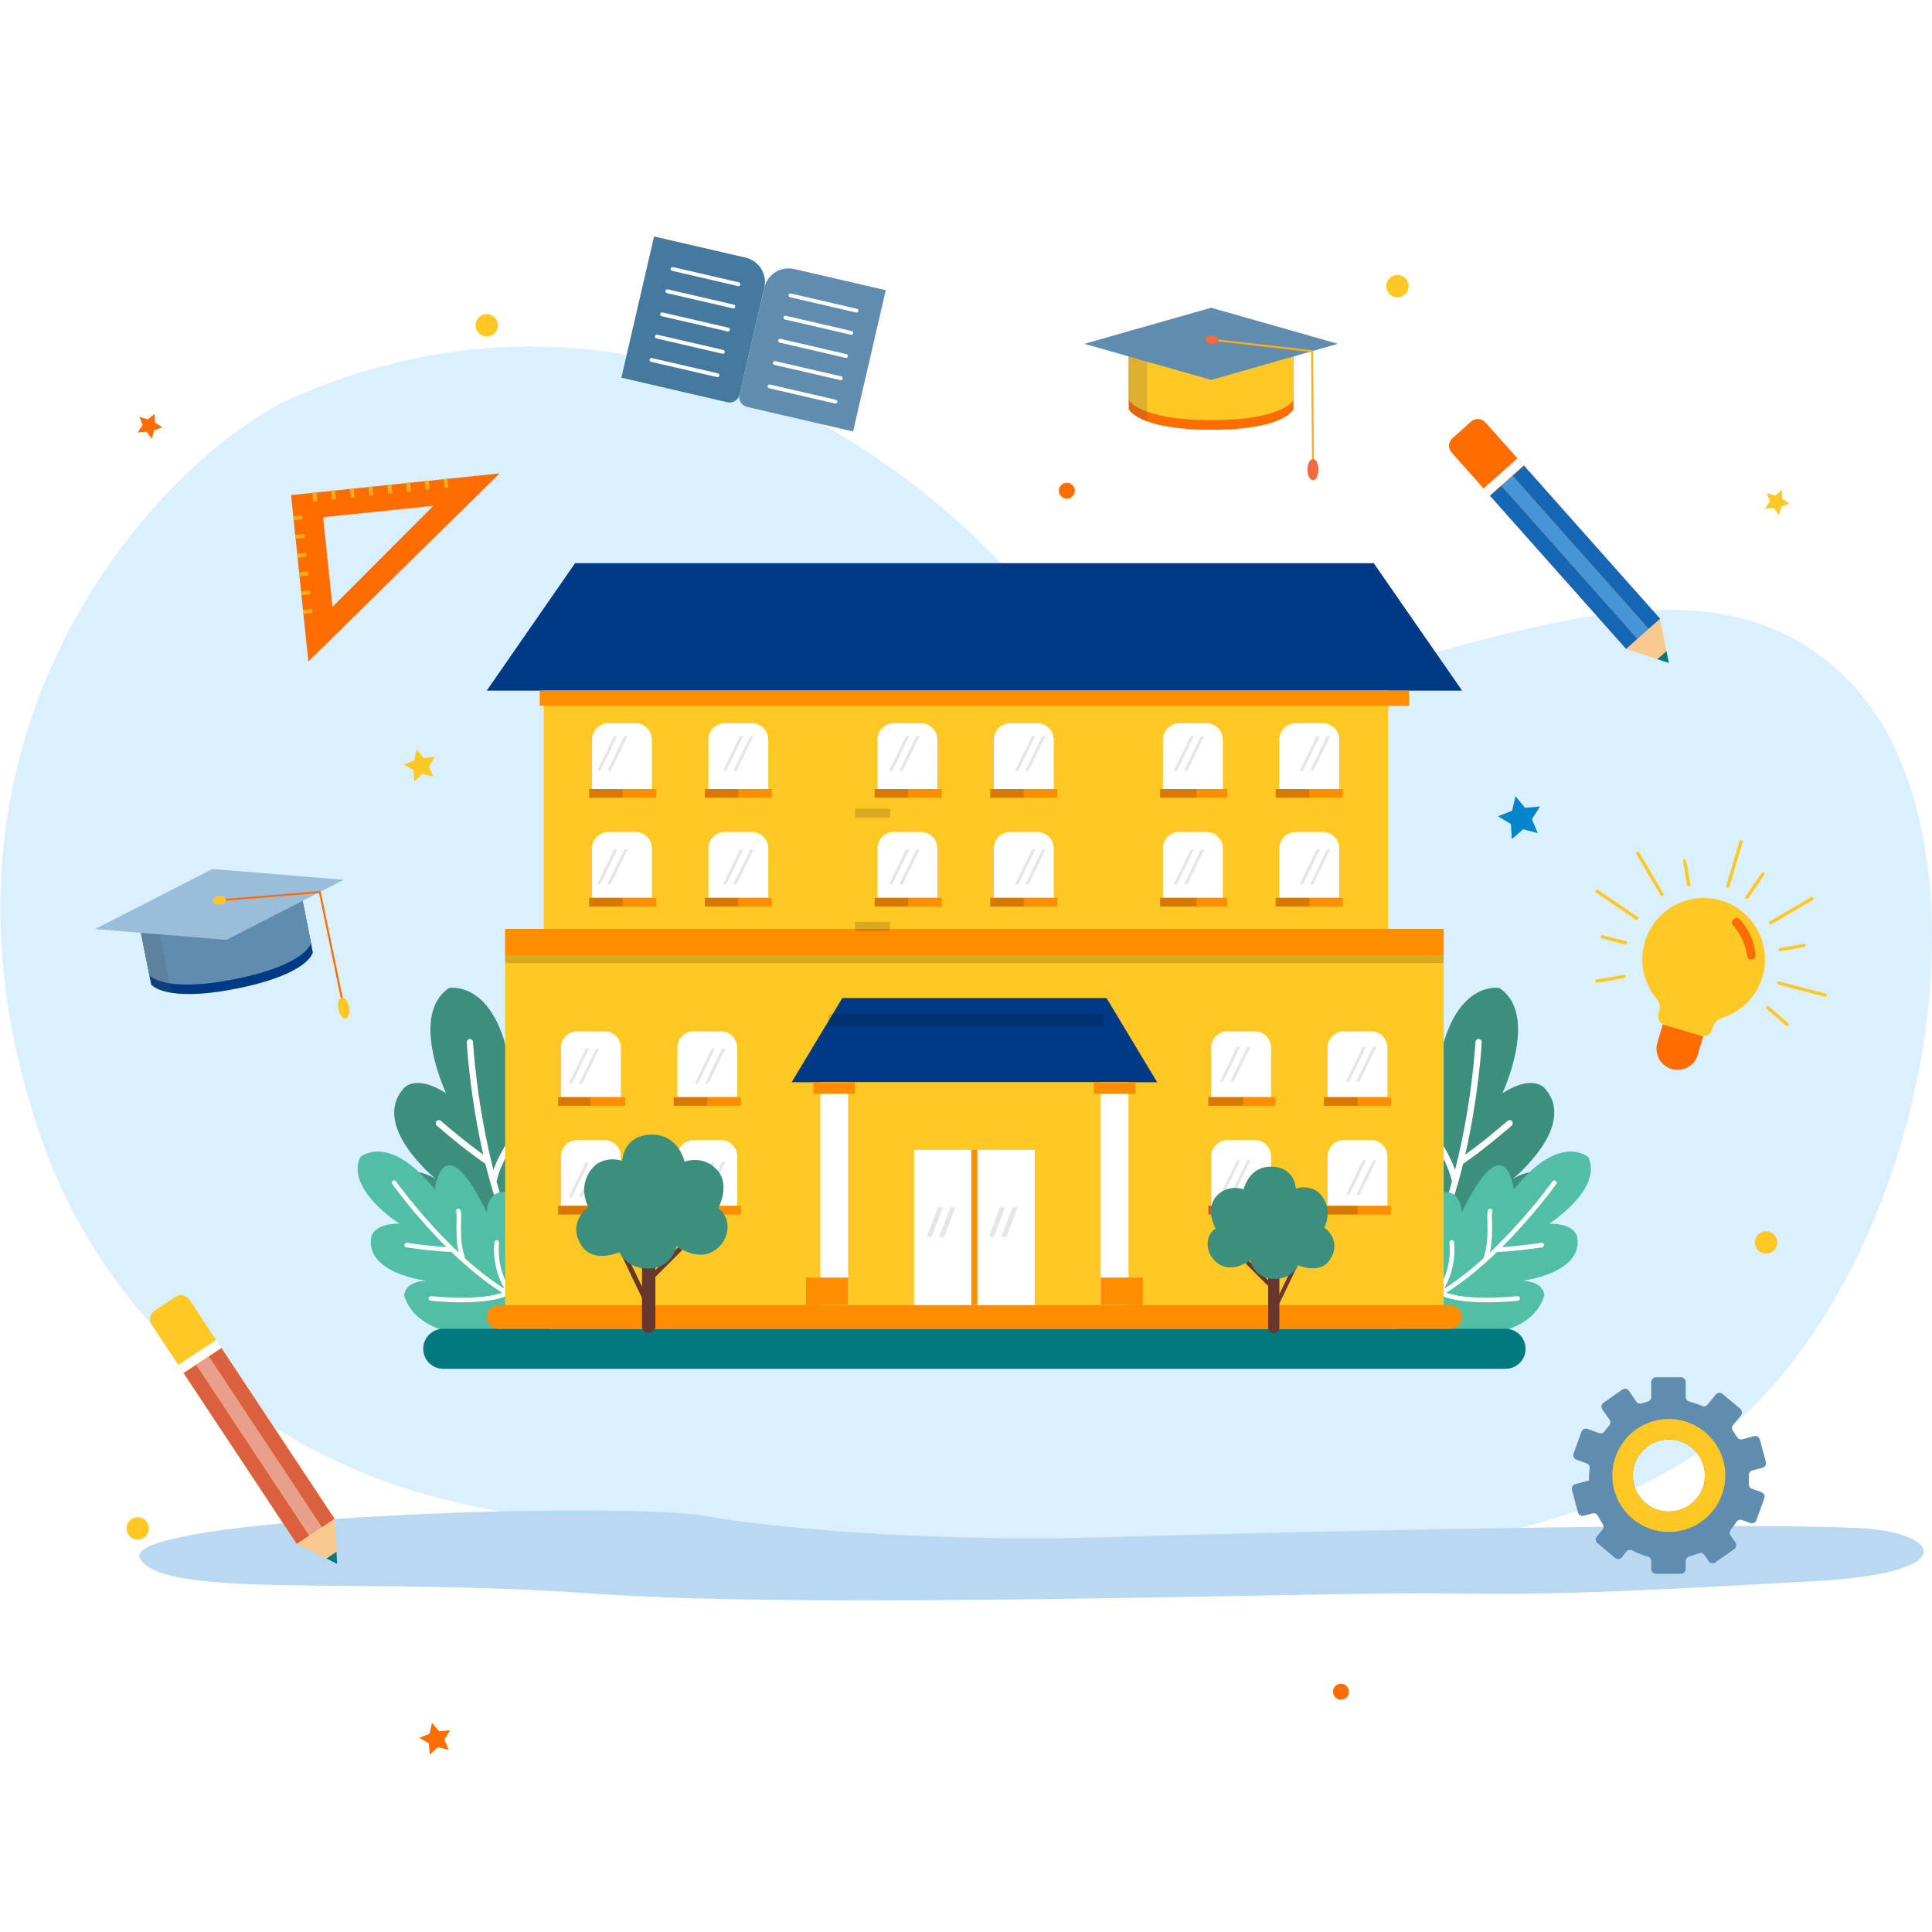 <?xml version="1.0" encoding="UTF-8"?><svg xmlns="http://www.w3.org/2000/svg" viewBox="0 0 500 500"><defs><style>.cls-1{opacity:.1;}.cls-2{fill:#f9c990;}.cls-3{fill:#0286cb;}.cls-4{fill:#02797d;}.cls-5{fill:#003a85;}.cls-6{fill:#f26a40;}.cls-7{fill:#e89f8b;}.cls-8{fill:#fff;}.cls-9{fill:#ffc825;}.cls-10{fill:#ff8d00;}.cls-11{fill:#fead19;}.cls-12{fill:#ff6d00;}.cls-13{fill:#67362d;}.cls-14{fill:#b8d9f1;}.cls-15{fill:#dbf0ff;}.cls-16{fill:#db603f;}.cls-17{fill:#1467b4;}.cls-18{fill:#3c8f7c;}.cls-19{fill:#457a9e;}.cls-20{fill:#4595d7;}.cls-21{fill:#9abeda;}.cls-22{fill:#608daf;}.cls-23{fill:#50bfa5;}.cls-24{fill:#565656;opacity:.2;}.cls-25{opacity:.15;}</style></defs><g id="BACKGROUND"><rect class="cls-8" width="500" height="500"/></g><g id="OBJECTS"><g><path class="cls-15" d="M76.42,102.62c71.9-31.16,144.98-3.61,194.55,56.4,49.56,60.01,153.58-41.42,208.75,18.49,37.65,40.89,20.4,146-31.22,191.53-70.17,61.89-283.55,30.48-329.71,19.95-53.18-12.13-92.05-48.95-107.85-93.63C-27.12,187.71,44.65,116.39,76.42,102.62Z"/><path class="cls-14" d="M481.16,395.47c-35.99-1.76-158.43,1.22-195.67,2.38-37.24,1.16-80.46-1.53-102.91-5.5-22.45-3.96-152.24,.34-146.35,10.99,5.89,10.66,57.83,4.77,116.72,9.05,58.9,4.28,191.35-.54,221.23,0,29.88,.54,57.28-1.07,95.78-3.21,38.5-2.14,32.06-12.7,11.2-13.72Z"/><g><path class="cls-18" d="M140.4,343.04s-43.04-15.24-37.12-37.68c0,0,2.55-4.41,9.46-.26,0,0-17.09-13.9-8.13-23.57,0,0,3.05-3.61,10.84,1.4,0,0-9.62-20.34,.78-27.24,0,0,13.23-2.48,16.27,23.65,0,0,15.17-18.54,11.16,16.72,0,0,3.71-5.72,8.36-3.21,2.57,.78,13.92,10.6-8.13,45.39l-3.49,4.81Z"/><path class="cls-8" d="M138.37,330.68c-.38,.25-.88,.14-1.13-.24-.92-1.41-1.79-2.89-2.61-4.42,0-.01-.01-.02-.02-.04-.21-.39-.41-.79-.62-1.19-7.5-1.16-17.84-8.38-23.4-12.64l-.35-.27c-.36-.26-.45-.77-.18-1.14,.26-.36,.77-.45,1.14-.18l.39,.3c8.68,6.66,16.22,10.88,21.5,12.1-2.52-5.27-4.53-11.02-6.14-16.74-.05-.1-.08-.2-.09-.32-.44-1.57-.85-3.14-1.23-4.69-5.65-3.84-12.51-9.84-12.58-9.9-.34-.3-.37-.81-.08-1.15,.28-.32,.75-.37,1.09-.12,.02,.01,.04,.03,.06,.05,.06,.06,5.73,4.99,10.95,8.74-3.53-15.46-4.27-28.87-4.28-29.09-.02-.45,.32-.83,.77-.85,.19-.01,.37,.05,.52,.15,.19,.14,.32,.36,.34,.62,.01,.25,.9,16.1,5.28,33.11,1.38-3.92,3.66-7.35,5.28-9.78,.73-1.1,1.57-2.34,1.63-2.71,0-.44,.36-.8,.8-.81,.18,0,.35,.05,.49,.15,.2,.15,.33,.38,.34,.65,.01,.72-.58,1.63-1.91,3.62-1.92,2.87-4.8,7.18-5.82,11.9,1.58,5.6,3.55,11.23,6.01,16.39,.29-5.68,2.23-11.11,5.67-15.56l.12-.16c.26-.36,.77-.45,1.14-.18,.36,.26,.45,.77,.18,1.14l-.15,.2c-2.24,2.9-5.9,9.05-5.34,17.78,.78,1.43,1.59,2.82,2.46,4.14,.25,.38,.14,.88-.24,1.13Z"/></g><g><path class="cls-23" d="M142.34,344.11s-32.6,7.42-37.73-8.78c0,0-.15-3.72,5.75-3.86,0,0-16.02-1.91-14.26-11.4,0,0,.47-3.43,7.26-3.38,0,0-13.91-8.82-10.18-17.17,0,0,7.21-6.72,19.33,8.27,0,0,2.13-17.41,13.45,5.97,0,0,.06-4.99,3.92-5.26,1.9-.53,12.76,1.11,12.74,31.27l-.27,4.34Z"/><path class="cls-8" d="M136.25,337.26c-.14,.3-.49,.43-.79,.29-1.12-.51-2.24-1.09-3.34-1.71,0,0-.02,0-.03-.01-.28-.16-.57-.33-.85-.5-5.1,2.22-14.32,1.8-19.43,1.34l-.33-.03c-.33-.02-.58-.3-.56-.63,.02-.33,.3-.58,.63-.56l.36,.03c7.98,.72,14.3,.39,18.05-.93-3.62-2.28-7.12-5.05-10.36-7.96-.07-.04-.13-.09-.18-.16-.89-.8-1.75-1.61-2.59-2.42-5-.17-11.6-1.19-11.66-1.2-.33-.05-.55-.36-.5-.68,.05-.31,.32-.52,.63-.5,.02,0,.04,0,.05,0,.06,.01,5.5,.85,10.2,1.12-8.23-8.19-13.95-16.19-14.04-16.33-.19-.27-.13-.64,.14-.83,.12-.08,.25-.12,.38-.11,.17,.01,.34,.1,.45,.25,.1,.15,6.86,9.61,16.23,18.42-.68-2.96-.61-5.98-.56-8.12,.03-.97,.05-2.06-.05-2.31-.17-.27-.09-.63,.18-.81,.11-.07,.24-.1,.36-.1,.18,.01,.35,.1,.46,.27,.29,.44,.28,1.24,.24,2.99-.07,2.53-.16,6.32,1.06,9.65,3.17,2.85,6.59,5.56,10.13,7.79-2.05-3.63-2.97-7.75-2.58-11.85v-.15c.03-.33,.32-.58,.65-.56,.33,.02,.58,.3,.56,.63l-.02,.18c-.25,2.67-.11,7.91,3.66,13.09,1.04,.58,2.09,1.12,3.14,1.6,.3,.14,.43,.49,.29,.79Z"/></g><g><path class="cls-18" d="M363.87,343.04s43.04-15.24,37.12-37.68c0,0-2.55-4.41-9.46-.26,0,0,17.09-13.9,8.13-23.57,0,0-3.05-3.61-10.84,1.4,0,0,9.62-20.34-.78-27.24,0,0-13.23-2.48-16.27,23.65,0,0-15.17-18.54-11.16,16.72,0,0-3.71-5.72-8.36-3.21-2.57,.78-13.92,10.6,8.13,45.39l3.49,4.81Z"/><path class="cls-8" d="M365.9,330.68c.38,.25,.88,.14,1.13-.24,.92-1.41,1.79-2.89,2.61-4.42,0-.01,.01-.02,.02-.04,.21-.39,.41-.79,.62-1.19,7.5-1.16,17.84-8.38,23.4-12.64l.35-.27c.36-.26,.45-.77,.18-1.14-.26-.36-.77-.45-1.14-.18l-.39,.3c-8.68,6.66-16.22,10.88-21.5,12.1,2.52-5.27,4.53-11.02,6.14-16.74,.05-.1,.08-.2,.09-.32,.44-1.57,.85-3.14,1.23-4.69,5.65-3.84,12.51-9.84,12.58-9.9,.34-.3,.37-.81,.08-1.15-.28-.32-.75-.37-1.09-.12-.02,.01-.04,.03-.06,.05-.06,.06-5.73,4.99-10.95,8.74,3.53-15.46,4.27-28.87,4.28-29.09,.02-.45-.32-.83-.77-.85-.19-.01-.37,.05-.52,.15-.19,.14-.32,.36-.34,.62-.01,.25-.9,16.1-5.28,33.11-1.38-3.92-3.66-7.35-5.28-9.78-.73-1.1-1.57-2.34-1.63-2.71,0-.44-.36-.8-.8-.81-.18,0-.35,.05-.49,.15-.2,.15-.33,.38-.34,.65-.01,.72,.58,1.63,1.91,3.62,1.92,2.87,4.8,7.18,5.82,11.9-1.58,5.6-3.55,11.23-6.01,16.39-.29-5.68-2.23-11.11-5.67-15.56l-.12-.16c-.26-.36-.77-.45-1.14-.18-.36,.26-.45,.77-.18,1.14l.15,.2c2.24,2.9,5.9,9.05,5.34,17.78-.78,1.43-1.59,2.82-2.46,4.14-.25,.38-.14,.88,.24,1.13Z"/></g><g><path class="cls-23" d="M361.93,344.11s32.6,7.42,37.73-8.78c0,0,.15-3.72-5.75-3.86,0,0,16.02-1.91,14.26-11.4,0,0-.47-3.43-7.26-3.38,0,0,13.91-8.82,10.18-17.17,0,0-7.21-6.72-19.33,8.27,0,0-2.13-17.41-13.45,5.97,0,0-.06-4.99-3.92-5.26-1.9-.53-12.76,1.11-12.74,31.27l.27,4.34Z"/><path class="cls-8" d="M368.02,337.26c.14,.3,.49,.43,.79,.29,1.12-.51,2.24-1.09,3.34-1.71,0,0,.02,0,.03-.01,.28-.16,.57-.33,.85-.5,5.1,2.22,14.32,1.8,19.43,1.34l.33-.03c.33-.02,.58-.3,.56-.63-.02-.33-.3-.58-.63-.56l-.36,.03c-7.98,.72-14.3,.39-18.05-.93,3.62-2.28,7.12-5.05,10.36-7.96,.07-.04,.13-.09,.18-.16,.89-.8,1.75-1.61,2.59-2.42,5-.17,11.6-1.19,11.66-1.2,.33-.05,.55-.36,.5-.68-.05-.31-.32-.52-.63-.5-.02,0-.04,0-.05,0-.06,.01-5.5,.85-10.2,1.12,8.23-8.19,13.95-16.19,14.04-16.33,.19-.27,.13-.64-.14-.83-.12-.08-.25-.12-.38-.11-.17,.01-.34,.1-.45,.25-.1,.15-6.86,9.61-16.23,18.42,.68-2.96,.61-5.98,.56-8.12-.03-.97-.05-2.06,.05-2.31,.17-.27,.09-.63-.18-.81-.11-.07-.24-.1-.36-.1-.18,.01-.35,.1-.46,.27-.29,.44-.28,1.24-.24,2.99,.07,2.53,.16,6.32-1.06,9.65-3.17,2.85-6.59,5.56-10.13,7.79,2.05-3.63,2.97-7.75,2.58-11.85v-.15c-.03-.33-.32-.58-.65-.56-.33,.02-.58,.3-.56,.63l.02,.18c.25,2.67,.11,7.91-3.66,13.09-1.04,.58-2.09,1.12-3.14,1.6-.3,.14-.43,.49-.29,.79Z"/></g><path class="cls-4" d="M389.64,354.25H114.71c-2.86,0-5.18-2.32-5.18-5.18h0c0-2.86,2.32-5.18,5.18-5.18H389.64c2.86,0,5.18,2.32,5.18,5.18h0c0,2.86-2.32,5.18-5.18,5.18Z"/><polygon class="cls-5" points="355.52 145.75 148.83 145.75 125.97 178.73 378.38 178.73 355.52 145.75"/><rect class="cls-9" x="130.73" y="240.41" width="242.89" height="100.41"/><rect class="cls-10" x="130.73" y="240.41" width="242.89" height="6.74"/><rect class="cls-25" x="130.73" y="247.15" width="242.89" height="2.09"/><rect class="cls-9" x="140.72" y="178.73" width="218.56" height="61.68"/><rect class="cls-10" x="139.67" y="178.73" width="225.01" height="3.92"/><path class="cls-10" d="M375.31,343.9H129.04c-1.7,0-3.08-1.38-3.08-3.08h0c0-1.7,1.38-3.08,3.08-3.08h246.26c1.7,0,3.08,1.38,3.08,3.08h0c0,1.7-1.38,3.08-3.08,3.08Z"/><polygon class="cls-5" points="286.36 258.29 217.99 258.29 204.87 280.08 299.48 280.08 286.36 258.29"/><rect class="cls-9" x="212.3" y="280.08" width="79.75" height="57.66"/><path class="cls-8" d="M149.4,266.9h7.04c2.34,0,4.23,1.9,4.23,4.23v12.8h-15.5v-12.8c0-2.34,1.9-4.23,4.23-4.23Z"/><path class="cls-8" d="M179.52,266.9h7.04c2.34,0,4.23,1.9,4.23,4.23v12.8h-15.5v-12.8c0-2.34,1.9-4.23,4.23-4.23Z"/><path class="cls-8" d="M149.4,295.05h7.04c2.34,0,4.23,1.9,4.23,4.23v12.8h-15.5v-12.8c0-2.34,1.9-4.23,4.23-4.23Z"/><path class="cls-8" d="M179.52,295.05h7.04c2.34,0,4.23,1.9,4.23,4.23v12.8h-15.5v-12.8c0-2.34,1.9-4.23,4.23-4.23Z"/><rect class="cls-10" x="144.44" y="283.93" width="17.37" height="2.25"/><rect class="cls-10" x="144.44" y="312.07" width="17.37" height="2.25"/><rect class="cls-25" x="144.44" y="283.93" width="8.4" height="2.25"/><rect class="cls-25" x="144.44" y="312.07" width="8.4" height="2.25"/><rect class="cls-10" x="174.36" y="283.93" width="17.37" height="2.25"/><rect class="cls-10" x="174.36" y="312.07" width="17.37" height="2.25"/><rect class="cls-25" x="174.36" y="283.93" width="8.69" height="2.25"/><rect class="cls-25" x="174.36" y="312.07" width="8.69" height="2.25"/><path class="cls-8" d="M157.44,187.18h7.04c2.34,0,4.23,1.9,4.23,4.23v12.8h-15.5v-12.8c0-2.34,1.9-4.23,4.23-4.23Z"/><path class="cls-8" d="M187.56,187.18h7.04c2.34,0,4.23,1.9,4.23,4.23v12.8h-15.5v-12.8c0-2.34,1.9-4.23,4.23-4.23Z"/><path class="cls-8" d="M157.44,215.32h7.04c2.34,0,4.23,1.9,4.23,4.23v12.8h-15.5v-12.8c0-2.34,1.9-4.23,4.23-4.23Z"/><path class="cls-8" d="M187.56,215.32h7.04c2.34,0,4.23,1.9,4.23,4.23v12.8h-15.5v-12.8c0-2.34,1.9-4.23,4.23-4.23Z"/><rect class="cls-10" x="152.48" y="204.21" width="17.37" height="2.25"/><rect class="cls-25" x="152.48" y="204.21" width="8.69" height="2.25"/><rect class="cls-10" x="152.48" y="232.35" width="17.37" height="2.25"/><rect class="cls-25" x="152.48" y="232.35" width="8.69" height="2.25"/><rect class="cls-10" x="182.4" y="204.21" width="17.37" height="2.25"/><rect class="cls-25" x="182.4" y="204.21" width="8.69" height="2.25"/><rect class="cls-10" x="182.4" y="232.35" width="17.37" height="2.25"/><rect class="cls-25" x="182.4" y="232.35" width="8.69" height="2.25"/><path class="cls-8" d="M231.32,187.18h7.04c2.34,0,4.23,1.9,4.23,4.23v12.8h-15.5v-12.8c0-2.34,1.9-4.23,4.23-4.23Z"/><path class="cls-8" d="M261.44,187.18h7.04c2.34,0,4.23,1.9,4.23,4.23v12.8h-15.5v-12.8c0-2.34,1.9-4.23,4.23-4.23Z"/><path class="cls-8" d="M231.32,215.32h7.04c2.34,0,4.23,1.9,4.23,4.23v12.8h-15.5v-12.8c0-2.34,1.9-4.23,4.23-4.23Z"/><path class="cls-8" d="M261.44,215.32h7.04c2.34,0,4.23,1.9,4.23,4.23v12.8h-15.5v-12.8c0-2.34,1.9-4.23,4.23-4.23Z"/><rect class="cls-10" x="226.35" y="204.21" width="17.37" height="2.25"/><rect class="cls-10" x="226.35" y="232.35" width="17.37" height="2.25"/><rect class="cls-10" x="256.28" y="204.21" width="17.37" height="2.25"/><rect class="cls-10" x="256.28" y="232.35" width="17.37" height="2.25"/><rect class="cls-25" x="256.28" y="204.21" width="8.69" height="2.25"/><rect class="cls-25" x="226.35" y="204.21" width="8.69" height="2.25"/><rect class="cls-25" x="226.35" y="232.35" width="8.69" height="2.25"/><rect class="cls-25" x="256.28" y="232.35" width="8.69" height="2.25"/><path class="cls-8" d="M305.2,187.18h7.04c2.34,0,4.23,1.9,4.23,4.23v12.8h-15.5v-12.8c0-2.34,1.9-4.23,4.23-4.23Z"/><path class="cls-8" d="M335.32,187.18h7.04c2.34,0,4.23,1.9,4.23,4.23v12.8h-15.5v-12.8c0-2.34,1.9-4.23,4.23-4.23Z"/><path class="cls-8" d="M305.2,215.32h7.04c2.34,0,4.23,1.9,4.23,4.23v12.8h-15.5v-12.8c0-2.34,1.9-4.23,4.23-4.23Z"/><path class="cls-8" d="M335.32,215.32h7.04c2.34,0,4.23,1.9,4.23,4.23v12.8h-15.5v-12.8c0-2.34,1.9-4.23,4.23-4.23Z"/><rect class="cls-10" x="300.23" y="204.21" width="17.37" height="2.25"/><rect class="cls-10" x="300.23" y="232.35" width="17.37" height="2.25"/><rect class="cls-25" x="300.23" y="204.21" width="9.42" height="2.25"/><rect class="cls-25" x="300.23" y="232.35" width="9.42" height="2.25"/><rect class="cls-10" x="330.15" y="204.21" width="17.37" height="2.25"/><rect class="cls-10" x="330.15" y="232.35" width="17.37" height="2.25"/><rect class="cls-25" x="330.15" y="204.21" width="8.69" height="2.25"/><rect class="cls-25" x="330.15" y="232.35" width="8.69" height="2.25"/><path class="cls-8" d="M317.68,266.9h7.04c2.34,0,4.23,1.9,4.23,4.23v12.8h-15.5v-12.8c0-2.34,1.9-4.23,4.23-4.23Z"/><path class="cls-8" d="M347.8,266.9h7.04c2.34,0,4.23,1.9,4.23,4.23v12.8h-15.5v-12.8c0-2.34,1.9-4.23,4.23-4.23Z"/><path class="cls-8" d="M317.68,295.05h7.04c2.34,0,4.23,1.9,4.23,4.23v12.8h-15.5v-12.8c0-2.34,1.9-4.23,4.23-4.23Z"/><path class="cls-8" d="M347.8,295.05h7.04c2.34,0,4.23,1.9,4.23,4.23v12.8h-15.5v-12.8c0-2.34,1.9-4.23,4.23-4.23Z"/><rect class="cls-10" x="312.71" y="283.93" width="17.37" height="2.25"/><rect class="cls-6" x="312.71" y="312.07" width="17.37" height="2.25"/><rect class="cls-25" x="312.71" y="283.93" width="9.07" height="2.25"/><rect class="cls-25" x="312.71" y="312.07" width="9.07" height="2.25"/><rect class="cls-10" x="342.64" y="283.93" width="17.37" height="2.25"/><rect class="cls-10" x="342.64" y="312.07" width="17.37" height="2.25"/><rect class="cls-25" x="342.64" y="283.93" width="8.69" height="2.25"/><rect class="cls-25" x="342.64" y="312.07" width="8.69" height="2.25"/><rect class="cls-8" x="236.57" y="297.57" width="31.21" height="40.16"/><rect class="cls-10" x="251.39" y="297.57" width="1.56" height="40.16"/><g class="cls-1"><polygon points="241.11 320.14 239.81 320.14 242.71 312.45 244.01 312.45 241.11 320.14"/><polygon points="244.35 320.14 243.05 320.14 245.96 312.45 247.26 312.45 244.35 320.14"/></g><g class="cls-1"><polygon points="257.2 320.14 255.9 320.14 258.8 312.45 260.1 312.45 257.2 320.14"/><polygon points="260.44 320.14 259.14 320.14 262.04 312.45 263.35 312.45 260.44 320.14"/></g><g><rect class="cls-8" x="212.3" y="280.08" width="7.18" height="57.66"/><rect class="cls-8" x="284.87" y="280.08" width="7.18" height="57.66"/></g><rect class="cls-10" x="208.59" y="330.62" width="10.89" height="7.12"/><rect class="cls-10" x="284.87" y="330.62" width="10.89" height="7.12"/><rect class="cls-10" x="210.49" y="280.08" width="10.75" height="2.99"/><rect class="cls-10" x="283.09" y="280.08" width="10.75" height="2.99"/><rect class="cls-25" x="221.28" y="209.26" width="9.08" height="2.34"/><rect class="cls-25" x="221.28" y="238.56" width="9.08" height="2.34"/><path class="cls-19" d="M164.63,64.19h24.32c3.57,0,6.47,2.9,6.47,6.47v28.43c0,1.45-1.18,2.62-2.62,2.62h-28.17v-37.52h0Z" transform="translate(23.35 -38.46) rotate(13.03)"/><path class="cls-22" d="M194.63,71.13h28.17c1.45,0,2.62,1.18,2.62,2.62v28.43c0,3.57-2.9,6.47-6.47,6.47h-24.32v-37.52h0Z" transform="translate(394.36 224.84) rotate(-166.97)"/><g><path class="cls-8" d="M189.78,79.82s-.08,0-.11-.01l-17.07-3.95c-.27-.06-.44-.33-.38-.6,.06-.27,.34-.44,.6-.37l17.07,3.95c.27,.06,.44,.33,.38,.6-.05,.23-.26,.39-.49,.39Z"/><path class="cls-8" d="M191.12,74.05s-.08,0-.11-.01l-17.06-3.95c-.27-.06-.44-.33-.38-.6,.06-.27,.34-.44,.6-.37l17.06,3.95c.27,.06,.44,.33,.38,.6-.05,.23-.26,.39-.49,.39Z"/><path class="cls-8" d="M187.07,91.55s-.08,0-.11-.01l-17.07-3.95c-.27-.06-.44-.33-.38-.6,.06-.27,.34-.44,.6-.37l17.07,3.95c.27,.06,.44,.33,.38,.6-.05,.23-.26,.39-.49,.39Z"/><path class="cls-8" d="M185.67,97.6s-.08,0-.11-.01l-17.07-3.95c-.27-.06-.44-.33-.38-.6,.06-.27,.34-.44,.6-.37l17.07,3.95c.27,.06,.44,.33,.38,.6-.05,.23-.26,.39-.49,.39Z"/><path class="cls-8" d="M188.4,85.79s-.08,0-.11-.01l-17.06-3.95c-.27-.06-.44-.33-.38-.6,.06-.27,.33-.44,.6-.37l17.06,3.95c.27,.06,.44,.33,.38,.6-.05,.23-.26,.39-.49,.39Z"/><path class="cls-8" d="M220.32,86.65s-.08,0-.11-.01l-17.06-3.95c-.27-.06-.44-.33-.38-.6s.33-.44,.6-.37l17.06,3.95c.27,.06,.44,.33,.38,.6-.05,.23-.26,.39-.49,.39Z"/><path class="cls-8" d="M221.65,80.89s-.08,0-.11-.01l-17.07-3.95c-.27-.06-.44-.33-.38-.6,.06-.27,.34-.44,.6-.37l17.07,3.95c.27,.06,.44,.33,.38,.6-.05,.23-.26,.39-.49,.39Z"/><path class="cls-8" d="M217.6,98.39s-.08,0-.11-.01l-17.07-3.95c-.27-.06-.44-.33-.38-.6,.06-.27,.34-.44,.6-.37l17.07,3.95c.27,.06,.44,.33,.38,.6-.05,.23-.26,.39-.49,.39Z"/><path class="cls-8" d="M216.2,104.44s-.08,0-.11-.01l-17.06-3.95c-.27-.06-.44-.33-.38-.6,.06-.27,.34-.44,.6-.37l17.06,3.95c.27,.06,.44,.33,.38,.6-.05,.23-.26,.39-.49,.39Z"/><path class="cls-8" d="M218.94,92.62s-.08,0-.11-.01l-17.06-3.95c-.27-.06-.44-.33-.38-.6,.06-.27,.34-.44,.6-.37l17.06,3.95c.27,.06,.44,.33,.38,.6-.05,.23-.26,.39-.49,.39Z"/></g><path class="cls-9" d="M425.69,243.79c2.48-8.41,11.27-13.23,19.68-10.77,8.37,2.44,13.22,11.33,10.78,19.7-1.54,5.27-5.53,9.15-10.44,10.69-1.18,.37-2.1,1.28-2.45,2.47l-.2,.66c-.35,1.19-1.61,1.88-2.8,1.53l-9.52-2.81c-1.19-.35-1.88-1.61-1.53-2.8l.19-.66c.35-1.19,.06-2.46-.73-3.41-3.27-3.95-4.54-9.35-2.99-14.59Z"/><path class="cls-12" d="M432.61,276.66h0c2.9,.85,5.94-.8,6.79-3.7l1.4-4.74-10.49-3.09-1.4,4.74c-.85,2.9,.8,5.94,3.7,6.79Z"/><path class="cls-12" d="M450.24,237.88c1.25,1.37,3.79,4.68,4.08,9.3,.04,.56-.36,1.06-.92,1.15h0c-.6,.09-1.16-.32-1.24-.92-.24-1.68-1.05-5.01-3.68-7.96-.42-.48-.36-1.21,.16-1.59l.15-.11c.45-.34,1.08-.28,1.45,.14Z"/><g><path class="cls-9" d="M447.03,229.78c-.22-.07-.34-.31-.27-.53l3.4-11.54c.07-.23,.31-.36,.53-.29,.22,.06,.36,.31,.29,.53l-3.4,11.54c-.07,.23-.31,.36-.53,.29,0,0-.01,0-.02,0Z"/><path class="cls-9" d="M460.24,254.82c-.21-.07-.34-.3-.28-.52,.06-.23,.29-.37,.52-.31l12,3.14c.24,.06,.37,.29,.31,.52-.06,.23-.29,.37-.52,.31l-12-3.14s-.02,0-.03,0Z"/><path class="cls-9" d="M414.53,242.85c-.21-.07-.34-.3-.28-.52,.06-.23,.29-.37,.52-.31l6,1.57c.24,.06,.37,.3,.31,.52-.06,.23-.29,.37-.52,.31l-6-1.57s-.02,0-.03,0Z"/><path class="cls-9" d="M458.09,239.23c-.09-.03-.18-.1-.23-.19-.12-.2-.05-.47,.15-.59l10.7-6.28c.21-.12,.47-.05,.59,.15,.12,.2,.05,.47-.15,.59l-10.7,6.28c-.11,.07-.24,.08-.36,.04Z"/><path class="cls-9" d="M430,231.92c-.09-.03-.18-.1-.23-.19l-6.28-10.7c-.12-.2-.05-.47,.15-.59,.2-.12,.47-.05,.59,.15l6.28,10.7c.12,.2,.05,.47-.15,.59-.11,.07-.24,.08-.36,.04Z"/><path class="cls-9" d="M460.62,246.14c-.14-.05-.26-.17-.29-.33-.04-.23,.12-.46,.35-.5l6.11-1.05c.23-.04,.46,.12,.5,.35,.04,.23-.12,.46-.35,.5l-6.11,1.05c-.07,.01-.14,0-.21-.02Z"/><path class="cls-9" d="M413.15,254.31c-.14-.05-.26-.17-.29-.33-.04-.23,.12-.46,.35-.5l7.01-1.21c.23-.04,.46,.12,.5,.35,.04,.23-.12,.46-.35,.5l-7.01,1.21c-.07,.01-.14,0-.21-.02Z"/><path class="cls-9" d="M436.9,229.39c-.14-.05-.26-.17-.29-.33l-1.06-6.16c-.04-.23,.12-.46,.35-.5,.23-.04,.46,.12,.5,.35l1.06,6.16c.04,.23-.12,.46-.35,.5-.07,.01-.14,0-.21-.02Z"/><path class="cls-9" d="M462.38,265.56c-.05-.02-.1-.04-.14-.08l-5.03-4.37c-.18-.16-.2-.43-.04-.61,.16-.18,.43-.2,.61-.04l5.03,4.37c.18,.16,.2,.43,.04,.61-.12,.14-.3,.18-.46,.12Z"/><path class="cls-9" d="M423.43,238.06s-.07-.03-.1-.05l-10.25-6.99c-.2-.13-.25-.4-.11-.6,.13-.2,.4-.25,.6-.11l10.25,6.99c.2,.13,.25,.4,.11,.6-.11,.16-.31,.23-.49,.17Z"/><path class="cls-9" d="M451.95,232.66s-.07-.03-.1-.05c-.2-.13-.25-.4-.11-.6l4.13-6.06c.13-.2,.4-.25,.6-.11,.2,.13,.25,.4,.11,.6l-4.13,6.06c-.11,.16-.31,.23-.49,.17Z"/></g><g class="cls-1"><g><polygon points="155.36 199.51 154.5 199.51 158.89 190.48 159.76 190.48 155.36 199.51"/><polygon points="158.03 199.51 157.17 199.51 161.56 190.48 162.43 190.48 158.03 199.51"/></g><g><polygon points="187.96 199.51 187.09 199.51 191.49 190.48 192.35 190.48 187.96 199.51"/><polygon points="190.63 199.51 189.76 199.51 194.16 190.48 195.02 190.48 190.63 199.51"/></g><g><polygon points="155.36 228.89 154.5 228.89 158.89 219.85 159.76 219.85 155.36 228.89"/><polygon points="158.03 228.89 157.17 228.89 161.56 219.85 162.43 219.85 158.03 228.89"/></g><g><polygon points="187.96 228.89 187.09 228.89 191.49 219.85 192.35 219.85 187.96 228.89"/><polygon points="190.63 228.89 189.76 228.89 194.16 219.85 195.02 219.85 190.63 228.89"/></g></g><g class="cls-1"><g><polygon points="148.05 280.42 147.19 280.42 151.59 271.38 152.45 271.38 148.05 280.42"/><polygon points="150.72 280.42 149.86 280.42 154.26 271.38 155.12 271.38 150.72 280.42"/></g><g><polygon points="180.65 280.42 179.79 280.42 184.18 271.38 185.05 271.38 180.65 280.42"/><polygon points="183.32 280.42 182.46 280.42 186.85 271.38 187.72 271.38 183.32 280.42"/></g><g><polygon points="148.05 309.79 147.19 309.79 151.59 300.75 152.45 300.75 148.05 309.79"/><polygon points="150.72 309.79 149.86 309.79 154.26 300.75 155.12 300.75 150.72 309.79"/></g><g><polygon points="180.65 309.79 179.79 309.79 184.18 300.75 185.05 300.75 180.65 309.79"/><polygon points="183.32 309.79 182.46 309.79 186.85 300.75 187.72 300.75 183.32 309.79"/></g></g><g class="cls-1"><g><polygon points="316.57 279.93 315.7 279.93 320.1 270.89 320.96 270.89 316.57 279.93"/><polygon points="319.24 279.93 318.37 279.93 322.77 270.89 323.63 270.89 319.24 279.93"/></g><g><polygon points="349.16 279.93 348.3 279.93 352.7 270.89 353.56 270.89 349.16 279.93"/><polygon points="351.83 279.93 350.97 279.93 355.37 270.89 356.23 270.89 351.83 279.93"/></g><g><polygon points="316.57 309.31 315.7 309.31 320.1 300.27 320.96 300.27 316.57 309.31"/><polygon points="319.24 309.31 318.37 309.31 322.77 300.27 323.63 300.27 319.24 309.31"/></g><g><polygon points="349.16 309.31 348.3 309.31 352.7 300.27 353.56 300.27 349.16 309.31"/><polygon points="351.83 309.31 350.97 309.31 355.37 300.27 356.23 300.27 351.83 309.31"/></g></g><g class="cls-1"><g><polygon points="230.93 199.51 230.07 199.51 234.46 190.48 235.33 190.48 230.93 199.51"/><polygon points="233.6 199.51 232.74 199.51 237.13 190.48 238 190.48 233.6 199.51"/></g><g><polygon points="263.53 199.51 262.66 199.51 267.06 190.48 267.92 190.48 263.53 199.51"/><polygon points="266.2 199.51 265.33 199.51 269.73 190.48 270.59 190.48 266.2 199.51"/></g><g><polygon points="230.93 228.89 230.07 228.89 234.46 219.85 235.33 219.85 230.93 228.89"/><polygon points="233.6 228.89 232.74 228.89 237.13 219.85 238 219.85 233.6 228.89"/></g><g><polygon points="263.53 228.89 262.66 228.89 267.06 219.85 267.92 219.85 263.53 228.89"/><polygon points="266.2 228.89 265.33 228.89 269.73 219.85 270.59 219.85 266.2 228.89"/></g></g><g class="cls-1"><g><polygon points="304.6 199.51 303.74 199.51 308.14 190.48 309 190.48 304.6 199.51"/><polygon points="307.27 199.51 306.41 199.51 310.81 190.48 311.67 190.48 307.27 199.51"/></g><g><polygon points="337.2 199.51 336.34 199.51 340.73 190.48 341.6 190.48 337.2 199.51"/><polygon points="339.87 199.51 339.01 199.51 343.4 190.48 344.27 190.48 339.87 199.51"/></g><g><polygon points="304.6 228.89 303.74 228.89 308.14 219.85 309 219.85 304.6 228.89"/><polygon points="307.27 228.89 306.41 228.89 310.81 219.85 311.67 219.85 307.27 228.89"/></g><g><polygon points="337.2 228.89 336.34 228.89 340.73 219.85 341.6 219.85 337.2 228.89"/><polygon points="339.87 228.89 339.01 228.89 343.4 219.85 344.27 219.85 339.87 228.89"/></g></g><rect class="cls-25" x="214.41" y="262.45" width="71.05" height="3.11"/><g><path class="cls-13" d="M329.65,345h0c-.8,0-1.46-.65-1.46-1.46v-18.14h2.91v18.14c0,.8-.65,1.46-1.46,1.46Z"/><rect class="cls-13" x="325.49" y="325.28" width="1.05" height="9.23" transform="translate(-137.78 327.15) rotate(-45)"/><polygon class="cls-13" points="329.65 337.95 330.6 338.4 336.2 326.72 335.26 326.26 329.65 337.95"/><path class="cls-18" d="M323.56,326.12s-4.34,3.44-8.11,1.02c-3.62-2.32-3.85-7.25-.87-9.21,0,0-2.79-4.93,.17-8.29,3.02-3.42,7.11-1.84,7.11-1.84,0,0,1.26-6.05,7.31-5.87,6.05,.19,6.19,5.68,6.19,5.68,0,0,4.89-1.74,7.4,2.93,1.96,3.63-.05,7.12-.05,7.12,0,0,4.73,3.2,1.52,8.29-2.56,4.05-8.26,1.5-8.26,1.5,0,0-1.49,3.54-6.14,3.54-3.46,0-5.49-2.05-6.3-4.88Z"/></g><g><path class="cls-13" d="M167.87,345h0c.96,0,1.74-.78,1.74-1.74v-21.63h-3.47v21.63c0,.96,.78,1.74,1.74,1.74Z"/><rect class="cls-13" x="171.58" y="321.48" width="1.25" height="11.01" transform="translate(62.76 679.96) rotate(-135)"/><polygon class="cls-13" points="167.87 336.59 166.74 337.13 160.06 323.19 161.19 322.65 167.87 336.59"/><path class="cls-18" d="M175.14,322.48s5.17,4.1,9.67,1.22c4.32-2.77,4.59-8.65,1.03-10.98,0,0,3.33-5.88-.21-9.89-3.6-4.08-8.48-2.19-8.48-2.19,0,0-1.5-7.22-8.72-7-7.22,.22-7.39,6.78-7.39,6.78,0,0-5.83-2.08-8.83,3.5-2.33,4.33,.06,8.5,.06,8.5,0,0-5.64,3.81-1.81,9.88,3.05,4.83,9.85,1.78,9.85,1.78,0,0,1.78,4.22,7.32,4.22,4.13,0,6.54-2.44,7.51-5.82Z"/></g><polygon class="cls-3" points="397.97 215.61 394.2 214.62 391.25 217.17 391.02 213.27 387.68 211.25 391.32 209.83 392.21 206.04 394.68 209.05 398.57 208.73 396.46 212.01 397.97 215.61"/><polygon class="cls-9" points="112.15 200.96 109.36 200.27 107.22 202.18 107 199.32 104.52 197.87 107.19 196.78 107.8 193.97 109.65 196.17 112.52 195.88 111 198.33 112.15 200.96"/><polygon class="cls-12" points="116.15 452.84 113.36 452.16 111.21 454.07 111 451.2 108.52 449.75 111.18 448.66 111.79 445.85 113.65 448.05 116.51 447.77 115 450.21 116.15 452.84"/><polygon class="cls-9" points="460.43 133.29 459.03 131.49 456.76 131.62 458.04 129.74 457.21 127.62 459.4 128.25 461.16 126.81 461.23 129.08 463.14 130.31 461.01 131.09 460.43 133.29"/><path class="cls-9" d="M128.87,84.18c0,1.6-1.3,2.9-2.9,2.9s-2.9-1.3-2.9-2.9,1.3-2.9,2.9-2.9,2.9,1.3,2.9,2.9Z"/><path class="cls-12" d="M278.17,127c0,1.14-.93,2.07-2.07,2.07s-2.07-.93-2.07-2.07,.93-2.07,2.07-2.07,2.07,.93,2.07,2.07Z"/><path class="cls-9" d="M459.96,321.55c0,1.6-1.3,2.9-2.9,2.9s-2.9-1.3-2.9-2.9,1.3-2.9,2.9-2.9,2.9,1.3,2.9,2.9Z"/><path class="cls-9" d="M38.54,395.55c0,1.6-1.3,2.9-2.9,2.9s-2.9-1.3-2.9-2.9,1.3-2.9,2.9-2.9,2.9,1.3,2.9,2.9Z"/><path class="cls-9" d="M364.55,74.05c0,1.6-1.3,2.9-2.9,2.9s-2.9-1.3-2.9-2.9,1.3-2.9,2.9-2.9,2.9,1.3,2.9,2.9Z"/><path class="cls-12" d="M366.43,131.79h68.04c1.44,0,2.61,1.17,2.61,2.61v6.51c0,1.44-1.17,2.61-2.61,2.61h-68.04v-11.73h0Z" transform="translate(565.78 529.39) rotate(-131.63)"/><rect class="cls-8" x="387.89" y="117.58" width="2.47" height="11.73" transform="translate(555.38 496.3) rotate(-131.63)"/><rect class="cls-17" x="378.19" y="144.89" width="53.01" height="3.91" transform="translate(563.8 546.88) rotate(-131.63)"/><rect class="cls-20" x="381.11" y="142.3" width="53.01" height="3.91" transform="translate(570.61 544.74) rotate(-131.63)"/><rect class="cls-17" x="384.04" y="139.7" width="53.01" height="3.91" transform="translate(577.42 542.6) rotate(-131.63)"/><polygon class="cls-2" points="420.84 167.96 431.89 171.56 429.61 160.16 420.84 167.96"/><polyline class="cls-4" points="428.94 170.6 431.89 171.56 431.28 168.52"/><path class="cls-9" d="M26.89,361.03H94.93c1.44,0,2.61,1.17,2.61,2.61v6.51c0,1.44-1.17,2.61-2.61,2.61H26.89v-11.73h0Z" transform="translate(-209.37 621.3) rotate(-123.51)"/><rect class="cls-8" x="50.48" y="345.18" width="2.47" height="11.73" transform="translate(-212.44 587.95) rotate(-123.51)"/><rect class="cls-16" x="37.32" y="374.45" width="53.01" height="3.91" transform="translate(-214.81 637.41) rotate(-123.51)"/><rect class="cls-7" x="40.58" y="372.29" width="53.01" height="3.91" transform="translate(-207.94 636.78) rotate(-123.51)"/><rect class="cls-16" x="43.84" y="370.13" width="53.01" height="3.91" transform="translate(-201.08 636.15) rotate(-123.51)"/><polygon class="cls-2" points="76.82 399.59 87.25 404.72 86.6 393.11 76.82 399.59"/><polyline class="cls-4" points="84.47 403.35 87.25 404.72 87.08 401.62"/><path class="cls-12" d="M75.32,128.11l4.48,43.09,49.5-48.69-53.97,5.61Zm8.31,5.75l28.53-2.96-26.12,26.15-2.41-23.19Z"/><g><g><g><rect class="cls-11" x="110.08" y="124.4" width="1" height="2.33" transform="translate(-12.36 12.07) rotate(-5.92)"/><rect class="cls-11" x="114.9" y="123.9" width="1" height="2.33" transform="translate(-12.28 12.56) rotate(-5.92)"/></g><g><rect class="cls-11" x="100.38" y="125.41" width="1" height="2.33" transform="translate(-12.56 11.12) rotate(-5.94)"/><rect class="cls-11" x="105.2" y="124.91" width="1" height="2.33" transform="translate(-12.44 11.57) rotate(-5.92)"/></g><g><rect class="cls-11" x="90.68" y="126.42" width="1" height="2.33" transform="translate(-12.72 10.13) rotate(-5.94)"/><rect class="cls-11" x="95.5" y="125.92" width="1" height="2.33" transform="translate(-12.6 10.58) rotate(-5.92)"/></g><g><rect class="cls-11" x="80.98" y="127.42" width="1" height="2.33" transform="translate(-12.82 9.09) rotate(-5.92)"/><rect class="cls-11" x="85.8" y="126.92" width="1" height="2.33" transform="translate(-12.75 9.58) rotate(-5.92)"/></g></g><g><g><rect class="cls-11" x="76.44" y="138.31" width="2.33" height="1" transform="translate(-13.96 8.78) rotate(-5.94)"/><rect class="cls-11" x="75.94" y="133.5" width="2.33" height="1" transform="translate(-13.46 8.7) rotate(-5.94)"/></g><g><rect class="cls-11" x="77.45" y="148.01" width="2.33" height="1" transform="translate(-14.96 8.94) rotate(-5.94)"/><rect class="cls-11" x="76.95" y="143.2" width="2.33" height="1" transform="translate(-14.46 8.86) rotate(-5.94)"/></g><g><rect class="cls-11" x="78.46" y="157.71" width="2.33" height="1" transform="translate(-15.96 9.1) rotate(-5.94)"/><rect class="cls-11" x="77.96" y="152.9" width="2.33" height="1" transform="translate(-15.46 9.02) rotate(-5.94)"/></g></g></g><path class="cls-22" d="M455.86,386.18l-2.48-.9c-.51-.19-.84-.68-.81-1.23,.03-.44,.04-.88,.04-1.32,0-.32,0-.64-.02-.95-.03-.57,.36-1.07,.91-1.22l2.63-.7c.66-.18,1.05-.85,.87-1.51l-1.55-5.8c-.18-.66-.85-1.05-1.51-.87l-3,.8c-.54,.14-1.09-.1-1.38-.57-.34-.56-.71-1.1-1.1-1.62-.34-.46-.31-1.1,.06-1.54l2.02-2.41c.44-.52,.37-1.3-.15-1.74l-4.59-3.85c-.52-.44-1.31-.37-1.74,.16l-2.15,2.6c-.35,.42-.94,.56-1.44,.34-1.09-.47-2.3-.86-3.32-1.15-.53-.15-.89-.64-.89-1.19v-3.84c0-.68-.55-1.23-1.23-1.23h-6.46c-.68,0-1.23,.55-1.23,1.23v3.87c0,.55-.36,1.03-.89,1.18-.48,.14-1.05,.3-1.59,.48-.52,.17-1.09-.02-1.4-.48l-1.9-2.79c-.39-.57-1.17-.71-1.73-.31l-4.86,3.43c-.56,.39-.69,1.16-.3,1.72l1.86,2.63c.33,.47,.31,1.1-.07,1.53-.43,.48-.83,.98-1.21,1.5-.33,.45-.91,.64-1.43,.45l-2.96-1.08c-.64-.23-1.35,.1-1.58,.74l-2.05,5.64c-.23,.64,.1,1.35,.74,1.58l2.62,.95c.54,.19,.88,.73,.8,1.3-.12,.89-.18,1.8-.18,2.73,0,.13,0,.26,.01,.4l-3.53,.95c-.66,.18-1.05,.85-.87,1.51l1.55,5.8c.18,.66,.85,1.05,1.51,.87l2.24-.6c.55-.15,1.14,.1,1.4,.61,.38,.74,.81,1.46,1.28,2.15,.31,.45,.26,1.05-.09,1.47l-1.44,1.72c-.44,.52-.37,1.3,.15,1.74l4.57,3.83c.53,.45,1.33,.36,1.76-.18l1.12-1.42c.36-.46,1-.61,1.52-.34,1.3,.67,2.65,1.21,4.06,1.58,.53,.14,.89,.64,.89,1.18v2.05c0,.68,.55,1.23,1.23,1.23h6.46c.68,0,1.23-.55,1.23-1.23v-2.06c0-.55,.37-1.04,.9-1.19,.82-.22,1.67-.5,2.49-.82,.53-.21,1.13-.02,1.46,.45l1.1,1.59c.39,.56,1.16,.7,1.72,.31l4.9-3.44c.56-.39,.69-1.16,.3-1.72l-1.26-1.79c-.31-.45-.3-1.05,.04-1.47,.53-.65,1.03-1.34,1.48-2.05,.31-.48,.91-.68,1.45-.48l2.13,.77c.64,.23,1.35-.1,1.58-.74l2.05-5.64c.23-.64-.1-1.35-.74-1.58Zm-23.96,5c-5.15,0-9.32-4.17-9.32-9.32s4.17-9.32,9.32-9.32,9.32,4.17,9.32,9.32-4.17,9.32-9.32,9.32Z"/><path class="cls-9" d="M431.89,367.24c-8.07,0-14.61,6.54-14.61,14.61s6.54,14.61,14.61,14.61,14.61-6.54,14.61-14.61-6.54-14.61-14.61-14.61Zm0,23.94c-5.15,0-9.32-4.17-9.32-9.32s4.17-9.32,9.32-9.32,9.32,4.17,9.32,9.32-4.17,9.32-9.32,9.32Z"/><path class="cls-12" d="M334.75,105.88s-2.04,5.34-21.23,5.34-21.41-5.34-21.41-5.34v-19.08h42.64v19.08Z"/><path class="cls-9" d="M334.75,103.38s-2.04,5.34-21.23,5.34-21.41-5.34-21.41-5.34v-15.46h42.64v15.46Z"/><path class="cls-24" d="M296.88,90.72v18.31s-3.68-1.31-4.77-3.15v-16.21l4.77,1.05Z"/><polygon class="cls-22" points="313.45 98.32 280.64 88.98 313.45 79.64 346.25 88.98 313.45 98.32"/><path class="cls-11" d="M339.8,119.95c-.14,0-.25-.11-.25-.25l-.24-28.59-25.82-2.95c-.14-.02-.24-.14-.22-.28,.02-.14,.13-.24,.28-.22l26.04,2.97c.13,.01,.22,.12,.22,.25l.24,28.81c0,.14-.11,.25-.25,.25h0Z"/><ellipse class="cls-6" cx="339.8" cy="121.54" rx="1.43" ry="2.75"/><path class="cls-6" d="M311.95,87.71c-.08,.61,.62,1.2,1.55,1.32s1.75-.28,1.83-.89c.08-.61-.62-1.2-1.55-1.32-.93-.12-1.75,.28-1.83,.89Z"/><path class="cls-5" d="M80.95,246.5s-.96,5.63-19.78,9.36c-18.64,3.69-22.04-1.07-22.04-1.07l-3.71-18.72,41.83-8.29,3.71,18.72Z"/><path class="cls-22" d="M80.47,244.04s-.96,5.63-19.78,9.36c-18.64,3.69-22.04-1.07-22.04-1.07l-3.01-15.17,41.83-8.29,3.01,15.17Z"/><path class="cls-24" d="M40.86,238.99l3.56,17.96s-3.86-.57-5.29-2.16l-3.15-15.9,4.89,.1Z"/><polygon class="cls-21" points="58.59 243.23 24.6 240.44 54.96 224.9 88.95 227.69 58.59 243.23"/><path class="cls-12" d="M88.65,259.32c-.13,.03-.27-.06-.29-.19l-5.79-28-25.9,2.13c-.14,.01-.26-.09-.27-.23-.01-.14,.08-.26,.23-.27l26.12-2.15c.13-.01,.24,.07,.27,.2l5.84,28.21c.03,.13-.06,.27-.19,.3h0Z"/><path class="cls-9" d="M87.56,261.16c.3,1.49,1.16,2.57,1.93,2.42,.77-.15,1.16-1.48,.87-2.97-.3-1.49-1.16-2.57-1.93-2.42-.77,.15-1.16,1.48-.87,2.97Z"/><path class="cls-9" d="M55.06,233.11c.04,.61,.84,1.05,1.78,.99,.94-.07,1.67-.61,1.62-1.23-.04-.61-.84-1.05-1.78-.99-.94,.07-1.67,.61-1.62,1.23Z"/><polygon class="cls-12" points="39.31 113.55 37.91 111.76 35.64 111.89 36.91 110.01 36.09 107.89 38.27 108.52 40.03 107.08 40.11 109.35 42.02 110.58 39.88 111.35 39.31 113.55"/><path class="cls-12" d="M349.11,437.81c0,1.14-.93,2.07-2.07,2.07s-2.07-.93-2.07-2.07,.93-2.07,2.07-2.07,2.07,.93,2.07,2.07Z"/></g></g></svg>